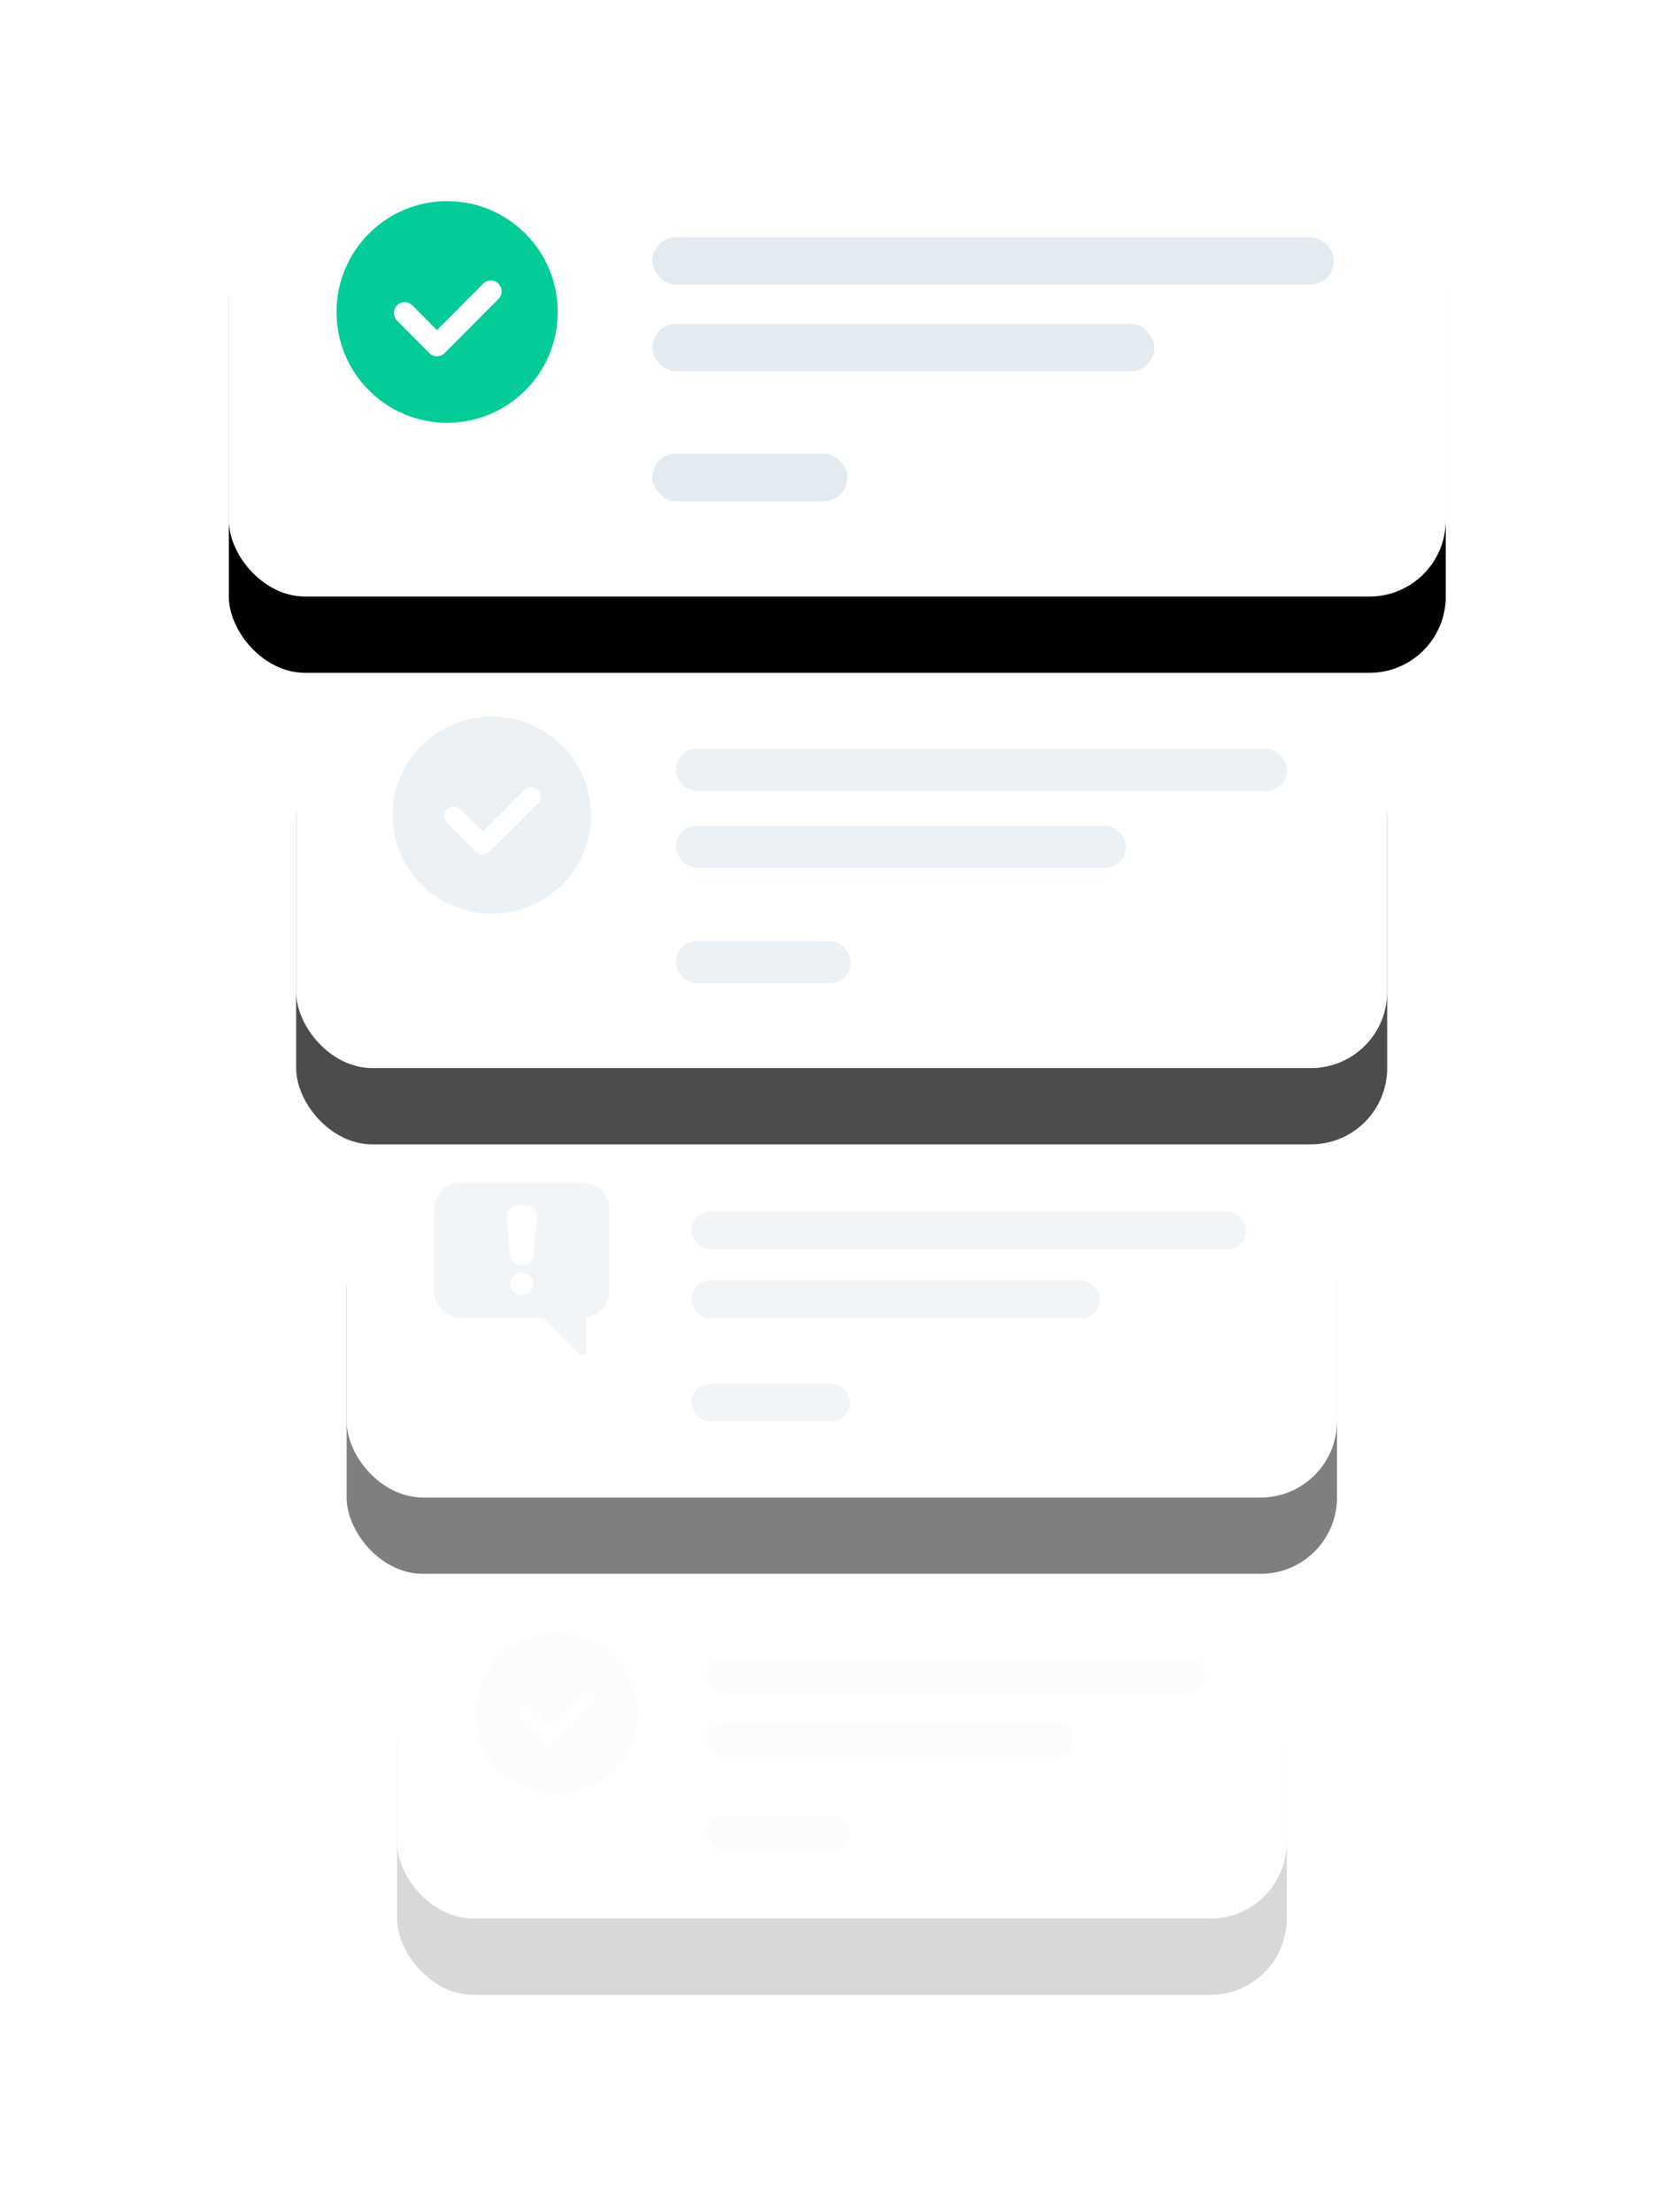 <?xml version="1.0" encoding="UTF-8"?>
<svg width="110px" height="145px" viewBox="0 0 110 145" version="1.1" xmlns="http://www.w3.org/2000/svg" xmlns:xlink="http://www.w3.org/1999/xlink">
    <!-- Generator: Sketch 52.4 (67378) - http://www.bohemiancoding.com/sketch -->
    <title>campaign</title>
    <desc>Created with Sketch.</desc>
    <defs>
        <rect id="path-1" x="0" y="0" width="58.318" height="21.449" rx="5"></rect>
        <filter x="-42.9%" y="-93.2%" width="185.7%" height="333.1%" filterUnits="objectBoundingBox" id="filter-2">
            <feOffset dx="0" dy="5" in="SourceAlpha" result="shadowOffsetOuter1"></feOffset>
            <feGaussianBlur stdDeviation="7.5" in="shadowOffsetOuter1" result="shadowBlurOuter1"></feGaussianBlur>
            <feColorMatrix values="0 0 0 0 0   0 0 0 0 0   0 0 0 0 0  0 0 0 0.1 0" type="matrix" in="shadowBlurOuter1"></feColorMatrix>
        </filter>
        <rect id="path-3" x="0" y="0" width="64.92" height="23.649" rx="5"></rect>
        <filter x="-38.5%" y="-84.6%" width="177.0%" height="311.4%" filterUnits="objectBoundingBox" id="filter-4">
            <feOffset dx="0" dy="5" in="SourceAlpha" result="shadowOffsetOuter1"></feOffset>
            <feGaussianBlur stdDeviation="7.5" in="shadowOffsetOuter1" result="shadowBlurOuter1"></feGaussianBlur>
            <feColorMatrix values="0 0 0 0 0   0 0 0 0 0   0 0 0 0 0  0 0 0 0.1 0" type="matrix" in="shadowBlurOuter1"></feColorMatrix>
        </filter>
        <rect id="path-5" x="0" y="0" width="71.522" height="26.399" rx="5"></rect>
        <filter x="-35.0%" y="-75.8%" width="169.9%" height="289.4%" filterUnits="objectBoundingBox" id="filter-6">
            <feOffset dx="0" dy="5" in="SourceAlpha" result="shadowOffsetOuter1"></feOffset>
            <feGaussianBlur stdDeviation="7.5" in="shadowOffsetOuter1" result="shadowBlurOuter1"></feGaussianBlur>
            <feColorMatrix values="0 0 0 0 0   0 0 0 0 0   0 0 0 0 0  0 0 0 0.1 0" type="matrix" in="shadowBlurOuter1"></feColorMatrix>
        </filter>
        <rect id="path-7" x="0" y="0" width="79.775" height="29.699" rx="5"></rect>
        <filter x="-31.3%" y="-67.3%" width="162.7%" height="268.4%" filterUnits="objectBoundingBox" id="filter-8">
            <feOffset dx="0" dy="5" in="SourceAlpha" result="shadowOffsetOuter1"></feOffset>
            <feGaussianBlur stdDeviation="7.5" in="shadowOffsetOuter1" result="shadowBlurOuter1"></feGaussianBlur>
            <feColorMatrix values="0 0 0 0 0   0 0 0 0 0   0 0 0 0 0  0 0 0 0.1 0" type="matrix" in="shadowBlurOuter1"></feColorMatrix>
        </filter>
    </defs>
    <g id="Illustrations" stroke="none" stroke-width="1" fill="none" fill-rule="evenodd">
        <g transform="translate(-27, -1285)" id="Operations">
            <g transform="translate(42, 48)">
                <g id="campaign" transform="translate(0, 1246.4)">
                    <g id="4" opacity="0.153" transform="translate(11.034, 94.897)">
                        <g id="Rectangle-18">
                            <use fill="black" fill-opacity="1" filter="url(#filter-2)" xlink:href="#path-1"></use>
                            <use fill="#FFFFFF" fill-rule="evenodd" xlink:href="#path-1"></use>
                        </g>
                        <rect id="Rectangle" fill="#E3EBF1" x="20.297" y="4.44" width="32.664" height="2.248" rx="1.124"></rect>
                        <rect id="Rectangle-Copy" fill="#E3EBF1" x="20.297" y="8.539" width="24.057" height="2.248" rx="1.124"></rect>
                        <rect id="Rectangle-Copy-2" fill="#E3EBF1" x="20.297" y="14.686" width="9.341" height="2.248" rx="1.124"></rect>
                        <g id="Group-7" transform="translate(4.716, 2.339)">
                            <ellipse id="Oval-8" fill="#E7ECF1" cx="5.746" cy="5.64" rx="5.302" ry="5.246"></ellipse>
                            <path d="M4.895,7.587 C4.996,7.687 5.128,7.737 5.26,7.737 C5.392,7.737 5.524,7.687 5.625,7.587 L8.205,5.025 C8.407,4.825 8.407,4.501 8.205,4.301 C8.004,4.1 7.677,4.1 7.475,4.301 L5.26,6.5 L4.077,5.325 C3.875,5.125 3.549,5.125 3.347,5.325 C3.146,5.525 3.146,5.85 3.347,6.05 L4.895,7.587 Z" id="Shape" fill="#FFFFFF"></path>
                        </g>
                    </g>
                    <g id="3" opacity="0.5" transform="translate(7.724, 65.103)">
                        <g id="Rectangle-18">
                            <g id="path-2-link">
                                <g id="path-2">
                                    <use fill="black" fill-opacity="1" filter="url(#filter-4)" xlink:href="#path-3"></use>
                                    <use fill="#FFFFFF" fill-rule="evenodd" xlink:href="#path-3"></use>
                                </g>
                            </g>
                        </g>
                        <rect id="Rectangle" fill="#E3EBF1" x="22.595" y="4.895" width="36.362" height="2.479" rx="1.24"></rect>
                        <rect id="Rectangle-Copy" fill="#E3EBF1" x="22.595" y="9.414" width="26.78" height="2.479" rx="1.24"></rect>
                        <rect id="Rectangle-Copy-2" fill="#E3EBF1" x="22.595" y="16.193" width="10.398" height="2.479" rx="1.24"></rect>
                        <g id="Icon/Reject" transform="translate(5.744, 3.013)" fill="#E3EBF1" fill-rule="nonzero">
                            <g id="announcement">
                                <path d="M9.719,0 L1.745,0 C0.783,0 0,0.772 0,1.72 L0,7.126 C0,8.075 0.783,8.846 1.745,8.846 L7.124,8.846 L9.543,11.232 C9.591,11.279 9.655,11.304 9.719,11.304 C9.751,11.304 9.784,11.298 9.815,11.285 C9.908,11.247 9.969,11.157 9.969,11.058 L9.969,8.829 C10.813,8.709 11.464,7.991 11.464,7.126 L11.464,1.72 C11.464,0.772 10.681,0 9.719,0 Z M5.732,7.372 C5.32,7.372 4.984,7.041 4.984,6.635 C4.984,6.228 5.32,5.898 5.732,5.898 C6.144,5.898 6.48,6.228 6.48,6.635 C6.48,7.041 6.144,7.372 5.732,7.372 Z M6.512,4.694 C6.484,5.091 6.14,5.406 5.732,5.406 C5.319,5.406 4.976,5.091 4.948,4.689 L4.738,2.268 C4.723,2.061 4.794,1.859 4.935,1.71 C5.076,1.56 5.276,1.474 5.483,1.474 L5.981,1.474 C6.188,1.474 6.387,1.56 6.529,1.71 C6.669,1.859 6.742,2.061 6.727,2.265 L6.512,4.694 Z" id="Shape"></path>
                            </g>
                        </g>
                    </g>
                    <g id="2" opacity="0.7" transform="translate(4.414, 34.207)">
                        <g id="Rectangle-18">
                            <g id="path-4-link">
                                <g id="path-4">
                                    <use fill="black" fill-opacity="1" filter="url(#filter-6)" xlink:href="#path-5"></use>
                                    <use fill="#FFFFFF" fill-rule="evenodd" xlink:href="#path-5"></use>
                                </g>
                            </g>
                        </g>
                        <rect id="Rectangle" fill="#E3EBF1" x="24.892" y="5.465" width="40.06" height="2.767" rx="1.384"></rect>
                        <rect id="Rectangle-Copy" fill="#E3EBF1" x="24.892" y="10.509" width="29.504" height="2.767" rx="1.384"></rect>
                        <rect id="Rectangle-Copy-2" fill="#E3EBF1" x="24.892" y="18.076" width="11.456" height="2.767" rx="1.384"></rect>
                        <g id="Group-4" transform="translate(6.094, 3.252)">
                            <ellipse id="Oval-8" fill="#E3EBF1" cx="6.736" cy="6.568" rx="6.502" ry="6.457"></ellipse>
                            <path d="M5.694,8.964 C5.817,9.087 5.979,9.148 6.141,9.148 C6.303,9.148 6.465,9.087 6.589,8.964 L9.753,5.811 C10,5.565 10,5.166 9.753,4.919 C9.506,4.673 9.105,4.673 8.858,4.919 L6.141,7.626 L4.69,6.18 C4.443,5.934 4.042,5.934 3.795,6.18 C3.548,6.427 3.548,6.826 3.795,7.072 L5.694,8.964 Z" id="Shape" fill="#FFFFFF"></path>
                        </g>
                    </g>
                    <g id="1">
                        <g id="Rectangle-18">
                            <g id="path-6-link">
                                <g id="path-6">
                                    <use fill="black" fill-opacity="1" filter="url(#filter-8)" xlink:href="#path-7"></use>
                                    <use fill="#FFFFFF" fill-rule="evenodd" xlink:href="#path-7"></use>
                                </g>
                            </g>
                        </g>
                        <rect id="Rectangle" fill="#E3EBF1" x="27.765" y="6.148" width="44.682" height="3.113" rx="1.557"></rect>
                        <rect id="Rectangle-Copy" fill="#E3EBF1" x="27.765" y="11.823" width="32.908" height="3.113" rx="1.557"></rect>
                        <rect id="Rectangle-Copy-2" fill="#E3EBF1" x="27.765" y="20.335" width="12.778" height="3.113" rx="1.557"></rect>
                        <ellipse id="Oval-8" fill="#04CC99" cx="14.311" cy="11.047" rx="7.252" ry="7.264"></ellipse>
                        <path d="M13.148,13.743 C13.286,13.882 13.466,13.951 13.647,13.951 C13.828,13.951 14.008,13.882 14.146,13.743 L17.676,10.196 C17.951,9.919 17.951,9.47 17.676,9.193 C17.4,8.916 16.953,8.916 16.677,9.193 L13.647,12.238 L12.028,10.612 C11.753,10.335 11.306,10.335 11.03,10.612 C10.755,10.889 10.755,11.338 11.03,11.615 L13.148,13.743 Z" id="Shape" fill="#FFFFFF"></path>
                    </g>
                </g>
            </g>
        </g>
    </g>
</svg>